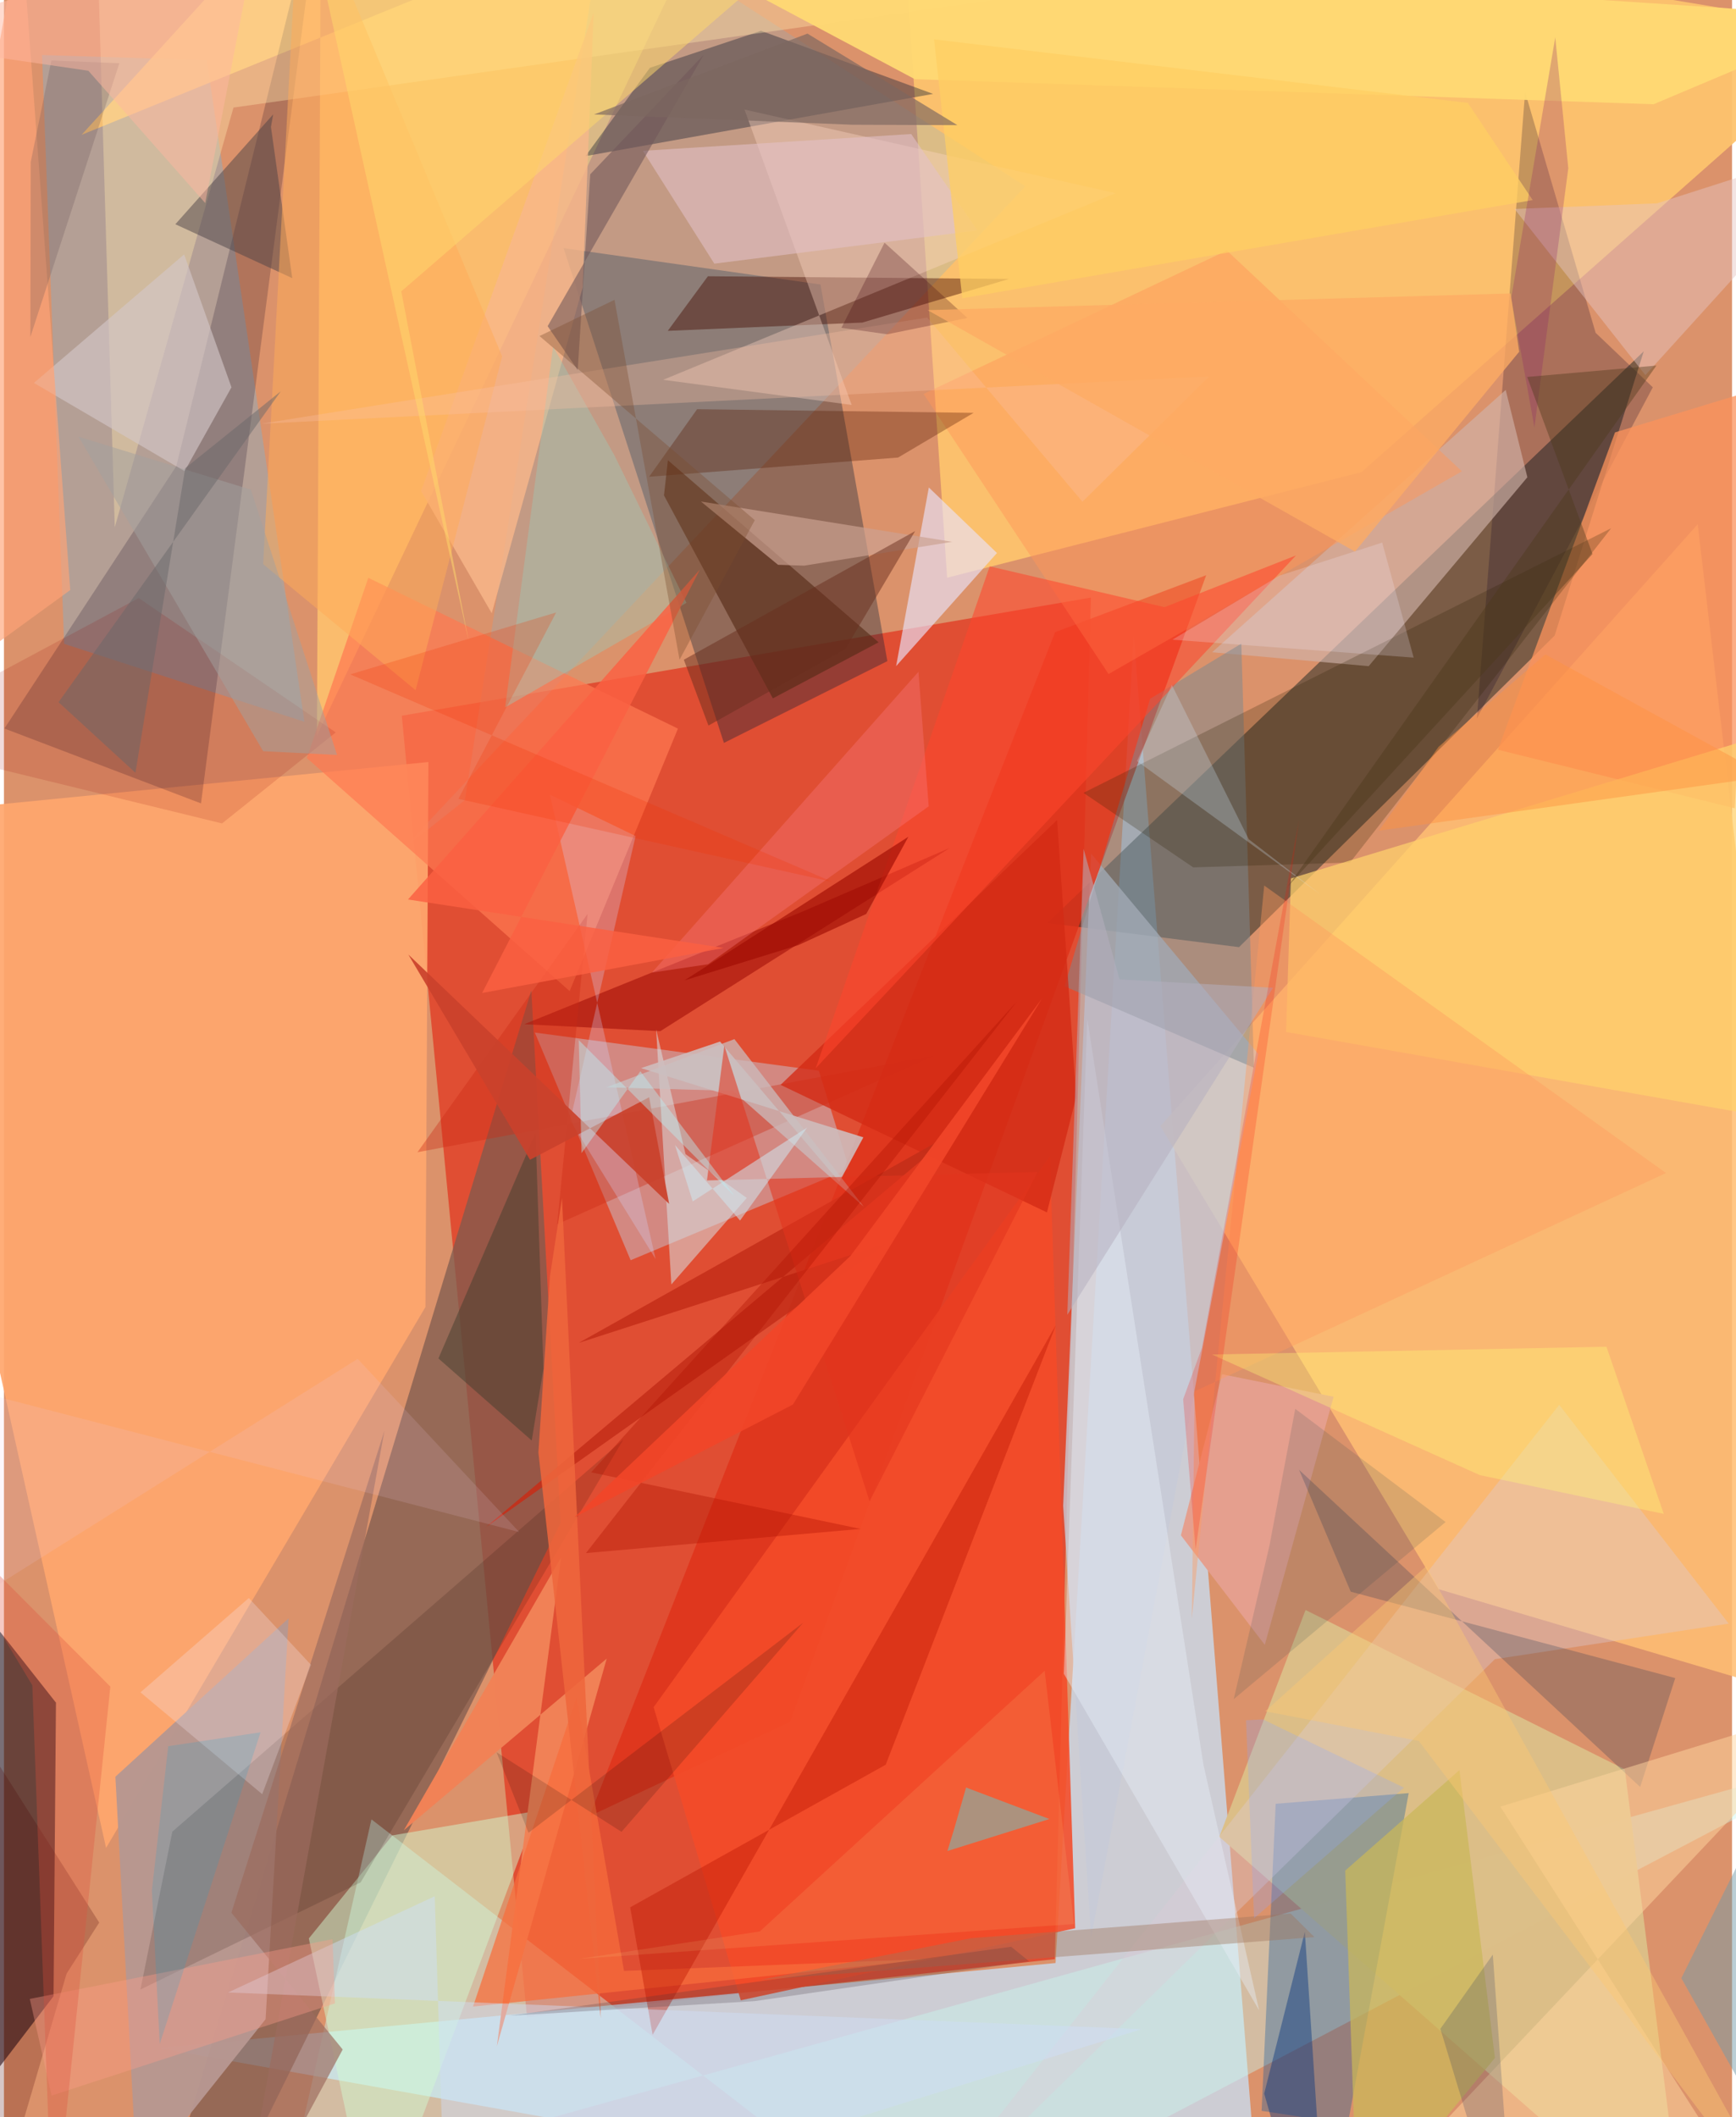 <svg xmlns="http://www.w3.org/2000/svg" width="228" height="278" viewBox="0 0 836 1024"><path fill="#db926b" d="M0 0h836v1024H0z"/><path fill="#e13720" fill-opacity=".737" d="M192.456 346.16l60.586 629.54 255.335-28.142 17.45-658.513z"/><path fill="#c9ddf0" fill-opacity=".792" d="M546.563 307.578l-37.83 641.866-434.078 41.113L608.385 1086z"/><path fill="#091c1b" fill-opacity=".455" d="M597.484 458.109l-92.686-11.685 288.474-276.489-43.08 137.465z"/><path fill="#7e5b4e" fill-opacity=".741" d="M122.685 1033.715L70.977 1086l184.151-607.017 14.16 257.59z"/><path fill="#001b36" fill-opacity=".333" d="M395.019 137.595l-124.311-17.594 77.59 239.317 79.071-39.55z"/><path fill="#fcc36d" fill-opacity=".945" d="M456.268 279.423l200.491-51.077L898 14.996 433.31-62z"/><path fill="#ffbe73" fill-opacity=".875" d="M559.443 544.654l259.948-291.095 66.97 571.999L694 768.614z"/><path fill="#c2d9ec" fill-opacity=".42" d="M408.919 565.317l-105.751 44.209-46.356-110.117 137.415 18.452z"/><path fill="#c7f7ee" fill-opacity=".416" d="M898 847.902l-760.89 211.942 40.673-179.878L444.594 1086z"/><path fill="#9ca6ae" fill-opacity=".62" d="M145.362 349.111L98.13 29.095l-79.706-2.468 10.685 284.78z"/><path fill="#ffc36e" fill-opacity=".851" d="M151.406 355.766L153.422-62 37.567 65.204 349.98-62z"/><path fill="#1d0d19" fill-opacity=".592" d="M23.992 965.496l-57.665 75.43-4.329-297.55 63.162 80.14z"/><path fill="#c6cad8" fill-opacity=".796" d="M606.76 509.71l-80.842-96.86-13.5 315.505 13.514 208.789z"/><path fill="#df331a" fill-opacity=".847" d="M581.601 278.208L380.318 832.761l-97.065 45.683 225.283-572.692z"/><path fill="#dcbf87" fill-opacity=".984" d="M784.124 855.777L813.222 1086 587.949 888.417l41.725-109.714z"/><path fill="#7fb1ce" fill-opacity=".259" d="M223.01 386.971l-31.024 24.63L494.173 90.1 290.25-41.44z"/><path fill="#0d57a0" fill-opacity=".333" d="M650.13 1027.32l29.45-160.06-64.348 5.168-6.815 148.51z"/><path fill="#ffa66d" fill-opacity=".925" d="M49.402 893.766L-62 394.942l267.341-26.375-1.436 263.588z"/><path fill="#182234" fill-opacity=".396" d="M449.498 45.416L281.335 75.503l31.142-42.687 53.778-17.917z"/><path fill="#b79791" fill-opacity=".965" d="M53.908 859.344l83.809-76.63-11.138 193.91-62.18 78.026z"/><path fill="#11001f" fill-opacity=".204" d="M.224 352.362l95.096 36.212L154.21-62 83.365 225.484z"/><path fill="#f44b28" fill-opacity=".878" d="M518.228 932.642L356.45 967.477l-42.157-141.779L506 559.324z"/><path fill="#100426" fill-opacity=".231" d="M770.007 160.967l-34.119-116.49-23.312 303.021 85.093-160.166z"/><path fill="#ff7951" fill-opacity=".706" d="M273.666 479.351l52.395-126.945-149.794-72.936-29.756 87.157z"/><path fill="#d0b2a9" fill-opacity=".639" d="M584.478 315.468l75.73 6.732 76.775-91.362-10.483-42.237z"/><path fill="#7d8890" fill-opacity=".502" d="M604.714 516.44l-91.62-39.407L554.5 337.944l44.107-26.645z"/><path fill="#d2fbd1" fill-opacity=".482" d="M179.091 1086l78.828-210.173-70.011 11.884-40.415 49.844z"/><path fill="#450c00" fill-opacity=".439" d="M321.127 160.024l94.151-4.01 70.94-21.088-145.669-1.31z"/><path fill="#ffe9ae" fill-opacity=".376" d="M53.61 255.053l57.431-203.027L573.075-13.37 45.26-22.923z"/><path fill="#552a15" fill-opacity=".624" d="M371.964 337.777l51.157-27.114-101.923-88.057-1.898 16.99z"/><path fill="#eae2f9" fill-opacity=".647" d="M480.388 267.473l-48.786 54.707 28.95-158.004-13.121 71.599z"/><path fill="#ddcad7" fill-opacity=".365" d="M432.033 1086l320.361-406.535 81.98 105.818-113.108 17.199z"/><path fill="#ffd6c4" fill-opacity=".373" d="M318.913 183.7l91.19 12.158-51.857-142.88L537.747 93.43z"/><path fill="#f18257" fill-opacity=".996" d="M193.434 885.255l98.17-83.053-53.151 187.506 31.051-236.463z"/><path fill="#fb935b" fill-opacity=".757" d="M837.324 390.944l10.88-202.726-68.83 20.92-56.634 153.486z"/><path fill="#ff9559" fill-opacity=".475" d="M444.9 190.536l146.69-69.38 113.72 106.802-170.937 98.049z"/><path fill="#869d99" fill-opacity=".729" d="M456.414 895.27l3.246-10.571 5.784-20.136 40.304 15.238z"/><path fill="#cab758" fill-opacity=".714" d="M704.13 856.135l-55.263 48.601 5.943 171.285 66.48-80.675z"/><path fill="#2e2002" fill-opacity=".235" d="M575.342 419.522l75.85-2.347 126.322-161.684L522.24 383.474z"/><path fill="#9d0a04" fill-opacity=".549" d="M251.653 495.38l65.88 3.364 140.013-88.61-71.422 30.849z"/><path fill="#cc2913" fill-opacity=".369" d="M267.636 592.13l182.438-81.58-250.022 46.731 82.297-115.25z"/><path fill="#d5d7ff" fill-opacity=".275" d="M315.236 608.924l-41.324-66.957 31.652-137.602-41.51-20.079z"/><path fill="#d9e3e7" fill-opacity=".525" d="M315.505 497.891l7.36 123.35 36.498-41.828-29.635-21.191z"/><path fill="#e59f8e" d="M569.369 742.592l40.583 52.96 33.308-119.998-53.957-10.878z"/><path fill="#f9b78a" fill-opacity=".796" d="M285.297 6.068l-5.325 132.994-43.997 157.558-34.172-59.1z"/><path fill="#cfbdbd" fill-opacity=".89" d="M404.144 571.635l11.61-21.551-107.55-33.472 38.216-12.85z"/><path fill="#1d0d02" fill-opacity=".153" d="M66.029 962.254l15.445-76.365 218.194-189.666L172.557 910.44z"/><path fill="#ffd06c" fill-opacity=".733" d="M620.264 499.136l2.326-74.283 215.26-65.24L898 548.271z"/><path fill="#0a2b4c" fill-opacity=".224" d="M791.546 864.282l16.984-52.664-156.998-41.768-24.996-58.95z"/><path fill="#fed974" fill-opacity=".953" d="M898 8.238L798.029 50.42 440.676 38.297 311.42-30.474z"/><path fill="#494245" fill-opacity=".482" d="M130.242 55.312l-1.081 6.07 10.311 73.15-56.557-26.075z"/><path fill="#e4c5c3" fill-opacity=".459" d="M799.727 98.348l-68.96 2.723 63.314 80.357L898 66.873z"/><path fill="#541902" fill-opacity=".333" d="M312.11 230.586l120.438-9.283 36.525-21.617-133.75-1.774z"/><path fill="#d4c7c8" fill-opacity=".624" d="M14.488 185.212l72.683-62.166 22.898 64.278-22.684 40.58z"/><path fill="#d32a15" fill-opacity=".784" d="M504.562 586.392l14.138-55.71-9.222-134.076L375.703 524.7z"/><path fill="#e3c1c9" fill-opacity=".569" d="M309.099 72.946l34.56 54.58 127.324-16.084-32.087-46.616z"/><path fill="#ffd6a0" fill-opacity=".502" d="M723.916 873.808l164.637-50.497L640.306 1086h219.062z"/><path fill="#ff462d" fill-opacity=".553" d="M392.719 516.658l232.313-248.006-63.588 25.009-84.565-19.721z"/><path fill="#9dc9b6" fill-opacity=".42" d="M330.179 291.552l-34.835-71.273-29.679-52.66-23.2 174.526z"/><path fill="#cca192" fill-opacity=".682" d="M337.162 242.559l121.575 19.496-71.599 11.524-12.663-.401z"/><path fill="#f86d3c" fill-opacity=".725" d="M277.024 820.967L226.93 970.5l222.916-23.149-149.893 5.902z"/><path fill="#bd1500" fill-opacity=".4" d="M426.573 853.523l82.321-212.632-195.092 343.265L302.95 922.5z"/><path fill="#c42e19" fill-opacity=".89" d="M460.513 547.174L233.115 738.655l193.569-137.17-148.618 48.02z"/><path fill="#e7eef8" fill-opacity=".42" d="M607.215 972.335l-26.921-118.71-56.21-360.814-11.33 316.745z"/><path fill="#f97577" fill-opacity=".396" d="M447.356 389.998l-106.767 76.39-27.108 4.007 128.93-145.476z"/><path fill="#08367f" fill-opacity=".439" d="M635.771 1032.593l-6.436-98.297-19.676 78.299L630.664 1086z"/><path fill="#9b6b5e" fill-opacity=".675" d="M163.874 991.273L112.929 1086l71.112-393.937-74.017 233.053z"/><path fill="#453f2e" fill-opacity=".502" d="M257.177 548.032l3.814 113.845-5.667 34.871-45.14-39.716z"/><path fill="#ffab59" fill-opacity=".51" d="M125.39 272.864L143.299-62l97.713 234.354-41.875 161.483z"/><path fill="#71575a" fill-opacity=".584" d="M263.015 157.756l75.512-131.274-54.895 57.817-6.065 94.659z"/><path fill="#f6e6ee" fill-opacity=".278" d="M118.448 772.916l-52.42 45.615 58.897 49.238 23.582-62.564z"/><path fill="#990004" fill-opacity=".141" d="M105.506 398.261l54.997-44.025-95.298-64.99L-62 357.376z"/><path fill="#ffce63" fill-opacity=".741" d="M739.567 96.778l-31.37-47.014-258.226-30.716 13.634 125.235z"/><path fill="#cabfc0" fill-opacity=".718" d="M352.683 527.621l63.268 56.026-62.582-81.062-61.943 23.306z"/><path fill="#9f745c" fill-opacity=".404" d="M622.504 925.517l11.467 11.388-268.306 20.736 102.318-20.22z"/><path fill="#ceddf9" fill-opacity=".451" d="M213.649 1086l-5.235-168.865-100.022 46.559 441.95 17.744z"/><path fill="#f8c0a6" fill-opacity=".318" d="M124.415 204.944L583.07 182.08l-61.33 60.607-75.104-89.103z"/><path fill="#ca422c" fill-opacity=".918" d="M321.796 582.279L195.631 461.685l58.868 99.261 57.617-30.25z"/><path fill="#ff9a5f" fill-opacity=".408" d="M574.657 782.894l35.023-354.59 194.374 139.052-228.038 105.587z"/><path fill="#fffb76" fill-opacity=".353" d="M802.973 732.21l-88.999-18.754-129.581-58.33 190.856-3.752z"/><path fill="#ffd86c" fill-opacity=".514" d="M148.06-38.007l76.833 348.452-32.686-169.511L426.86-62z"/><path fill="#21444e" fill-opacity=".145" d="M624.69 681.41l-12.504 66.3-17.268 74.119 102.503-85.677z"/><path fill="#ef663c" fill-opacity=".871" d="M258.554 702.546l30.208 273.57-18.804-396.702-5.856 38.08z"/><path fill="#f2ebfd" fill-opacity=".224" d="M666.749 262.427l-49.687 15.988-51.786 30.982 116.703 8.672z"/><path fill="#749ba9" fill-opacity=".494" d="M879.75 1054.358l-11.246 4.058-57.042-101.655 69.09-139.117z"/><path fill="#e2341e" fill-opacity=".561" d="M340.087 570.94l8.413-65.16 70.255 220.342 81.292-159.294z"/><path fill="#d3eeff" fill-opacity=".255" d="M637.278 432.924l-89.148-64.81L565 331.287l37.202 74.638z"/><path fill="#b6b0be" fill-opacity=".525" d="M522.307 410.576l-7.88 225.337 99.532-158.155-74.276-4.049z"/><path fill="#ffa378" fill-opacity=".655" d="M-62 353.802v-2.527L8.242-36.81l23.825 322.2z"/><path fill="#fd0b03" fill-opacity=".2" d="M570.457 676.751l6.035 72.654 50.039-352.947-47.013 255.497z"/><path fill="#480000" fill-opacity=".224" d="M30.316 954.564L-8.308 1086-62 759.96 46.088 929.88z"/><path fill="#fb6042" fill-opacity=".824" d="M231.31 480.29l105.376-204.841-141.224 159.599 152.703 23.45z"/><path fill="#ff9e8a" fill-opacity=".365" d="M158.936 937.902L12.497 966.807l10.548 46.742 137.1-44.576z"/><path fill="#3d000e" fill-opacity=".255" d="M427.293 161.68l-22.153-3.118 20.857-41.172 40.094 36.387z"/><path fill="#d0e6ef" fill-opacity=".545" d="M324.622 553.8l8.584 27.294 55.368-35.766-32.466 45.007z"/><path fill="#682d1e" fill-opacity=".49" d="M407.092 313.843l-66.273 37.083-11.916-31.84 111.892-62.213z"/><path fill="#030000" fill-opacity=".149" d="M238.29 847.497l15.47 38.952 132.882-101.6-87.884 101.144z"/><path fill="#fdc773" fill-opacity=".427" d="M610.191 827.697l77.85-70.201L869.609 1086 684.432 842.027z"/><path fill="#8b256a" fill-opacity=".267" d="M750.471 18.051l6.304 63.316-16.377 125.425-11.232-62.633z"/><path fill="#a2a09e" fill-opacity=".506" d="M36.088 211.229l89.31 152.1 35.741 1.8-41.686-128.283z"/><path fill="#eacde8" fill-opacity=".149" d="M171.115 657.231l78.15 83.779-271.4-70.367L-62 803.665z"/><path fill="#645156" fill-opacity=".251" d="M55.833 30.579l-32.899-1.322-9.977 49.078-.184 84.64z"/><path fill="#f43304" fill-opacity=".227" d="M400.765 426.544l-180.904-40.162 47.278-90.159-99.594 29.954z"/><path fill="#de4f3d" fill-opacity=".306" d="M23.641 1086L13.73 815.138l-56.286-93.677 94.016 94.291z"/><path fill="#443640" fill-opacity=".227" d="M487.237 941.563l8.674 7.051-132.685 19.26-118.841 7.07z"/><path fill="#ffffa9" fill-opacity=".098" d="M278.34 947.436l239.326-16.864-14.196-122.469-137.83 126.07z"/><path fill="#b01100" fill-opacity=".365" d="M284.068 712.127l206.041-227.852L281.551 751.17l132.864-11.687z"/><path fill="#f24629" fill-opacity=".922" d="M502.166 482.976L381.693 679.32l-105.702 54.528 133.505-126.37z"/><path fill="#7c6760" fill-opacity=".663" d="M461.239 60.53l-72.528-44.275L285.46 55.352l124.81 4.974z"/><path fill="#feab63" fill-opacity=".776" d="M733.031 170.108l-79.442 96.667-206.73-116.769 282.024-8.078z"/><path fill="#4d3819" fill-opacity=".4" d="M621.078 428.789l147.429-160.841-31.622-85.626 62.525-5.508z"/><path fill="#263063" fill-opacity=".208" d="M730.29 1086h-3.734l-31.664-104.728 25.376-35.898z"/><path fill="#bbeef2" fill-opacity=".439" d="M307.869 518.141l45.668 60.535-75.471-75.624 1.36 54.647z"/><path fill="#a00c03" fill-opacity=".647" d="M437.536 404.708l-20.386 37.34-32.934 15.102-55.034 17.037z"/><path fill="#7b4c2d" fill-opacity=".357" d="M295.365 145.016l-36.276 17.517 104.144 89.048-36.4 67.498z"/><path fill="#696769" fill-opacity=".486" d="M87.686 226.448l-24.07 147.323-37.213-34.151 107.51-150.349z"/><path fill="#03a5db" fill-opacity=".165" d="M79.474 844.573l-7.9 69.73 3.772 74.343 48.784-150.799z"/><path fill="#8ea6ff" fill-opacity=".259" d="M600.886 832.015l8.222-.41 68.187 33.019-72.51 63.17z"/><path fill="#ff9141" fill-opacity=".455" d="M665.149 401.764l28.86-40.565 51.661-44.676 107.59 59.035z"/><path fill="#ffb7a0" fill-opacity=".494" d="M40.814 34.217l56.542 63.981L123.233-36-62 19.202z"/></svg>